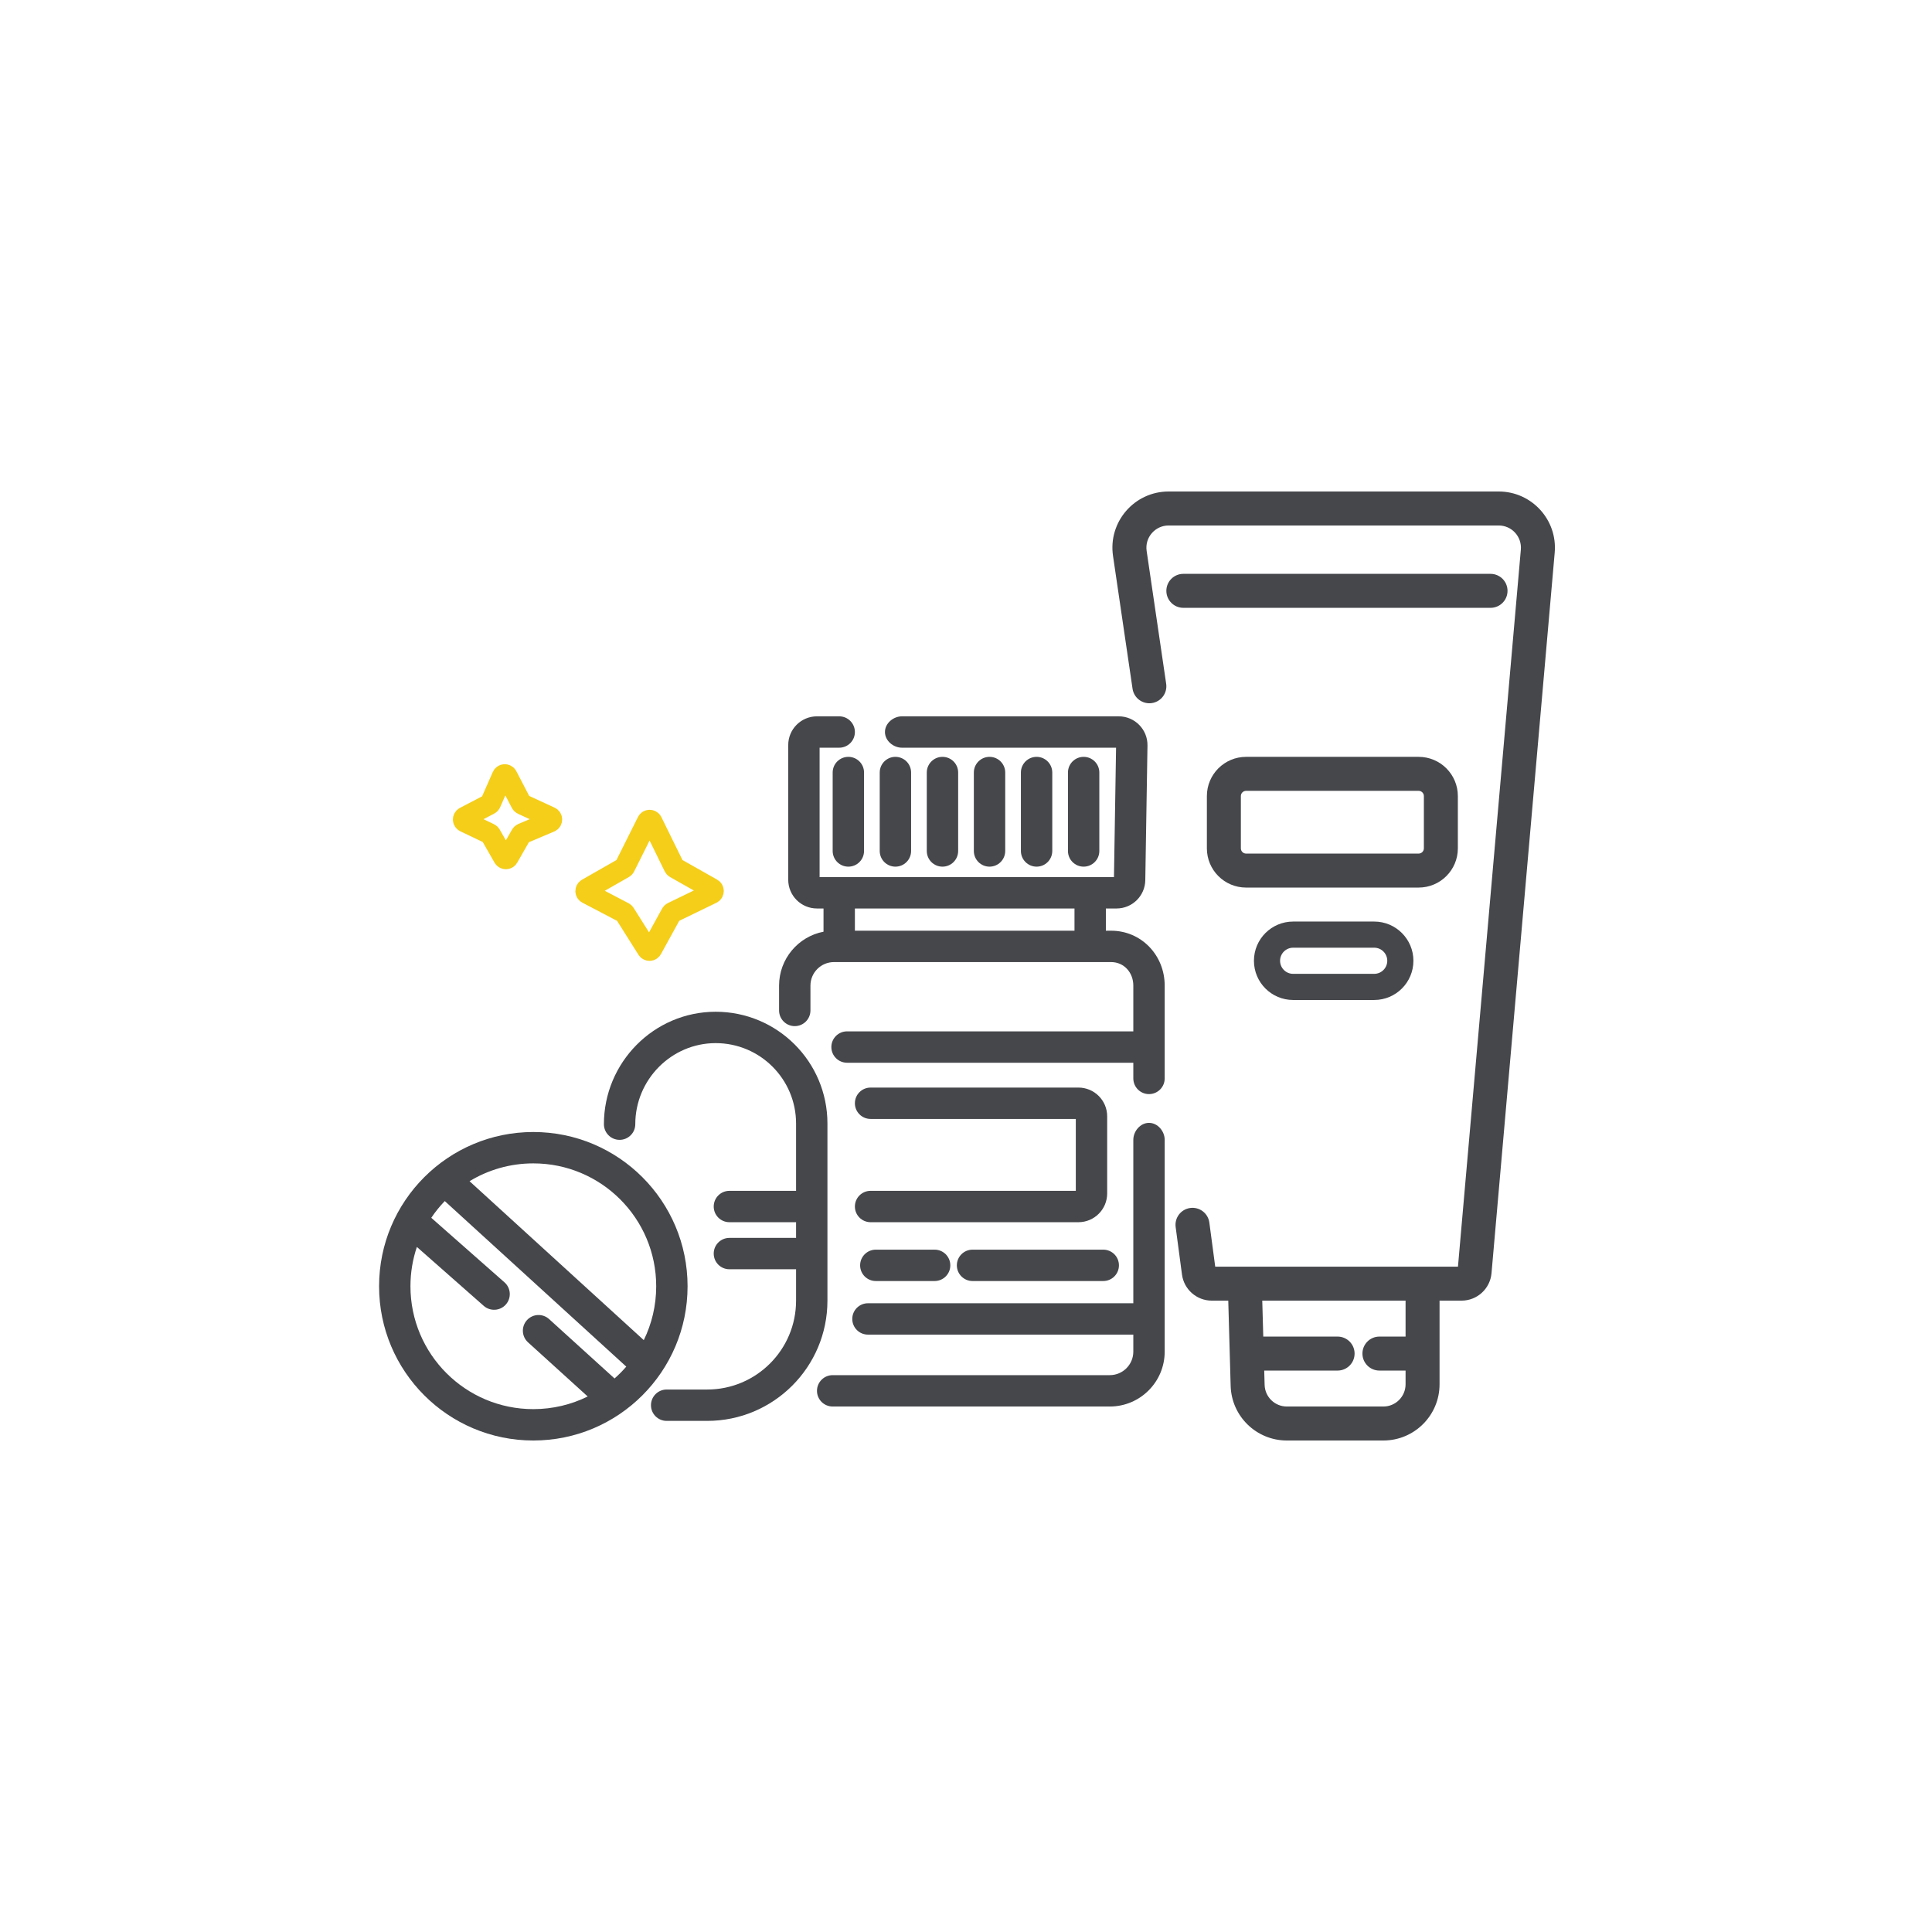 <svg width="739" height="739" viewBox="0 0 739 739" fill="none" xmlns="http://www.w3.org/2000/svg">
<path d="M187.189 307.662L177.774 312.575C177.043 312.956 177.061 314.008 177.805 314.363L187.218 318.865C187.402 318.953 187.554 319.095 187.655 319.271L192.632 327.981C193.016 328.652 193.984 328.652 194.368 327.981L199.332 319.293C199.441 319.103 199.609 318.954 199.811 318.868L210.417 314.381C211.217 314.043 211.235 312.916 210.447 312.552L199.81 307.643C199.609 307.55 199.445 307.393 199.342 307.197L193.962 296.851C193.575 296.106 192.498 296.141 192.16 296.909L187.641 307.179C187.55 307.387 187.39 307.557 187.189 307.662Z" stroke="#F4CE19" stroke-width="8" stroke-linecap="round"/>
<path d="M238.572 331.991L224.587 339.978C223.901 340.37 223.919 341.365 224.619 341.732L238.597 349.049C238.753 349.131 238.885 349.252 238.979 349.402L247.595 363.064C248.001 363.709 248.95 363.68 249.317 363.012L256.764 349.453C256.864 349.271 257.018 349.125 257.204 349.035L272.285 341.716C273.01 341.364 273.042 340.343 272.341 339.946L258.269 331.993C258.094 331.894 257.952 331.744 257.864 331.563L249.39 314.312C249.025 313.569 247.968 313.565 247.598 314.306L238.971 331.569C238.883 331.746 238.744 331.893 238.572 331.991Z" stroke="#F4CE19" stroke-width="8" stroke-linecap="round"/>
<path fill-rule="evenodd" clip-rule="evenodd" d="M438.595 210.737C437.84 205.605 441.818 201 447.004 201H573.264C578.252 201 582.167 205.274 581.732 210.243L557.682 484.5H464.828L462.58 467.641C462.106 464.083 458.836 461.583 455.278 462.057C451.72 462.531 449.22 465.801 449.694 469.359L452.116 487.52C452.877 493.233 457.751 497.5 463.515 497.5H469.817L470.731 530.103C471.057 541.737 480.583 551 492.222 551H529.137C541.011 551 550.637 541.374 550.637 529.5V497.5H559.056C565.018 497.5 569.992 492.944 570.512 487.005L594.682 211.378C595.784 198.811 585.879 188 573.264 188H447.004C433.885 188 423.824 199.648 425.733 212.628L433.206 263.446C433.729 266.997 437.031 269.453 440.583 268.931C444.134 268.409 446.59 265.106 446.068 261.554L438.595 210.737ZM483.207 511.25L482.822 497.5H537.637V511.25H527.637C524.047 511.25 521.137 514.16 521.137 517.75C521.137 521.34 524.047 524.25 527.637 524.25H537.637V529.5C537.637 534.194 533.831 538 529.137 538H492.222C487.621 538 483.855 534.338 483.726 529.738L483.572 524.25H511.637C515.227 524.25 518.137 521.34 518.137 517.75C518.137 514.16 515.227 511.25 511.637 511.25H483.207Z" fill="#45474B"/>
<path d="M452.637 219.5C449.047 219.5 446.137 222.41 446.137 226C446.137 229.59 449.047 232.5 452.637 232.5H570.137C573.727 232.5 576.637 229.59 576.637 226C576.637 222.41 573.727 219.5 570.137 219.5H452.637Z" fill="#45474B"/>
<path fill-rule="evenodd" clip-rule="evenodd" d="M461.637 304.5C461.637 296.216 468.353 289.5 476.637 289.5H542.637C550.921 289.5 557.637 296.216 557.637 304.5V324.5C557.637 332.784 550.921 339.5 542.637 339.5H476.637C468.353 339.5 461.637 332.784 461.637 324.5V304.5ZM476.637 302.5H542.637C543.742 302.5 544.637 303.395 544.637 304.5V324.5C544.637 325.605 543.742 326.5 542.637 326.5H476.637C475.532 326.5 474.637 325.605 474.637 324.5V304.5C474.637 303.395 475.532 302.5 476.637 302.5Z" fill="#45474B"/>
<path fill-rule="evenodd" clip-rule="evenodd" d="M479.637 367.5C479.637 359.216 486.353 352.5 494.637 352.5H525.637C533.921 352.5 540.637 359.216 540.637 367.5C540.637 375.784 533.921 382.5 525.637 382.5H494.637C486.353 382.5 479.637 375.784 479.637 367.5ZM494.637 362.5H525.637C528.398 362.5 530.637 364.739 530.637 367.5C530.637 370.261 528.398 372.5 525.637 372.5H494.637C491.876 372.5 489.637 370.261 489.637 367.5C489.637 364.739 491.876 362.5 494.637 362.5Z" fill="#45474B"/>
<path fill-rule="evenodd" clip-rule="evenodd" d="M321 286H313.5V335.5H426.097L426.902 286H345C341.686 286 338.5 283.314 338.5 280C338.5 276.686 341.686 274 345 274H427.918C434.063 274 439.016 279.035 438.917 285.179L438.079 336.679C437.982 342.683 433.086 347.5 427.081 347.5H423V356H425C436.598 356 445.5 365.402 445.5 377V412.5C445.5 415.814 442.814 418.5 439.5 418.5C436.186 418.5 433.5 415.814 433.5 412.5V406.5H324C320.686 406.5 318 403.814 318 400.5C318 397.186 320.686 394.5 324 394.5H433.5V377C433.5 372.029 429.971 368 425 368H319C314.029 368 310 372.029 310 377V386.5C310 389.814 307.314 392.5 304 392.5C300.686 392.5 298 389.814 298 386.5V377C298 366.77 305.315 358.248 315 356.38V347.5H312.5C306.425 347.5 301.5 342.575 301.5 336.5V285C301.5 278.925 306.425 274 312.5 274H321C324.314 274 327 276.686 327 280C327 283.314 324.314 286 321 286ZM327 347.5H411V356H327V347.5Z" fill="#45474B"/>
<path d="M330.5 295.5C330.5 292.186 327.814 289.5 324.5 289.5C321.186 289.5 318.5 292.186 318.5 295.5V325.5C318.5 328.814 321.186 331.5 324.5 331.5C327.814 331.5 330.5 328.814 330.5 325.5V295.5Z" fill="#45474B"/>
<path d="M348.5 295.5C348.5 292.186 345.814 289.5 342.5 289.5C339.186 289.5 336.5 292.186 336.5 295.5V325.5C336.5 328.814 339.186 331.5 342.5 331.5C345.814 331.5 348.5 328.814 348.5 325.5V295.5Z" fill="#45474B"/>
<path d="M366.5 295.5C366.5 292.186 363.814 289.5 360.5 289.5C357.186 289.5 354.5 292.186 354.5 295.5V325.5C354.5 328.814 357.186 331.5 360.5 331.5C363.814 331.5 366.5 328.814 366.5 325.5V295.5Z" fill="#45474B"/>
<path d="M384.5 295.5C384.5 292.186 381.814 289.5 378.5 289.5C375.186 289.5 372.5 292.186 372.5 295.5V325.5C372.5 328.814 375.186 331.5 378.5 331.5C381.814 331.5 384.5 328.814 384.5 325.5V295.5Z" fill="#45474B"/>
<path d="M402.5 295.5C402.5 292.186 399.814 289.5 396.5 289.5C393.186 289.5 390.5 292.186 390.5 295.5V325.5C390.5 328.814 393.186 331.5 396.5 331.5C399.814 331.5 402.5 328.814 402.5 325.5V295.5Z" fill="#45474B"/>
<path d="M420.5 295.5C420.5 292.186 417.814 289.5 414.5 289.5C411.186 289.5 408.5 292.186 408.5 295.5V325.5C408.5 328.814 411.186 331.5 414.5 331.5C417.814 331.5 420.5 328.814 420.5 325.5V295.5Z" fill="#45474B"/>
<path d="M333 416C329.686 416 327 418.686 327 422C327 425.314 329.686 428 333 428H411.5V455.5H333C329.686 455.5 327 458.186 327 461.5C327 464.814 329.686 467.5 333 467.5H412.5C418.575 467.5 423.5 462.575 423.5 456.5V427C423.5 420.925 418.575 416 412.5 416H333Z" fill="#45474B"/>
<path d="M445.5 436C445.5 432.686 442.814 429.5 439.5 429.5C436.186 429.5 433.5 432.686 433.5 436V498.5H332C328.686 498.5 326 501.186 326 504.5C326 507.814 328.686 510.5 332 510.5H433.5V517C433.5 521.971 429.471 526 424.5 526H318.5C315.186 526 312.5 528.686 312.5 532C312.5 535.314 315.186 538 318.5 538H424.5C436.098 538 445.5 528.598 445.5 517V436Z" fill="#45474B"/>
<path d="M335 478C331.686 478 329 480.686 329 484C329 487.314 331.686 490 335 490H357.5C360.814 490 363.5 487.314 363.5 484C363.5 480.686 360.814 478 357.5 478H335Z" fill="#45474B"/>
<path d="M372 478C368.686 478 366 480.686 366 484C366 487.314 368.686 490 372 490H422C425.314 490 428 487.314 428 484C428 480.686 425.314 478 422 478H372Z" fill="#45474B"/>
<path d="M243 430C243 412.964 256.82 399 273.75 399C290.733 399 304.5 412.767 304.5 429.75V455.5H279C275.686 455.5 273 458.186 273 461.5C273 464.814 275.686 467.5 279 467.5H304.5V473.5H279C275.686 473.5 273 476.186 273 479.5C273 482.814 275.686 485.5 279 485.5H304.5V497.5C304.5 516.278 289.278 531.5 270.5 531.5H255C251.686 531.5 249 534.186 249 537.5C249 540.814 251.686 543.5 255 543.5H270.5C295.905 543.5 316.5 522.905 316.5 497.5V429.75C316.5 406.14 297.36 387 273.75 387C250.087 387 231 406.443 231 430C231 433.314 233.686 436 237 436C240.314 436 243 433.314 243 430Z" fill="#45474B"/>
<path fill-rule="evenodd" clip-rule="evenodd" d="M204 551C236.585 551 263 524.585 263 492C263 459.415 236.585 433 204 433C171.415 433 145 459.415 145 492C145 524.585 171.415 551 204 551ZM204 539C211.467 539 218.528 537.259 224.798 534.16L201.968 513.443C199.514 511.217 199.33 507.422 201.557 504.968C203.783 502.514 207.578 502.33 210.032 504.557L235.064 527.271C236.661 525.864 238.161 524.35 239.554 522.741L170.129 459.415C168.228 461.391 166.498 463.533 164.963 465.817L192.967 490.499C195.453 492.69 195.692 496.481 193.501 498.967C191.31 501.453 187.519 501.692 185.033 499.501L159.458 476.961C157.864 481.682 157 486.74 157 492C157 517.957 178.043 539 204 539ZM179.607 451.818C186.718 447.492 195.068 445 204 445C229.957 445 251 466.043 251 492C251 499.392 249.293 506.386 246.252 512.609L179.607 451.818Z" fill="#45474B"/>
</svg>
